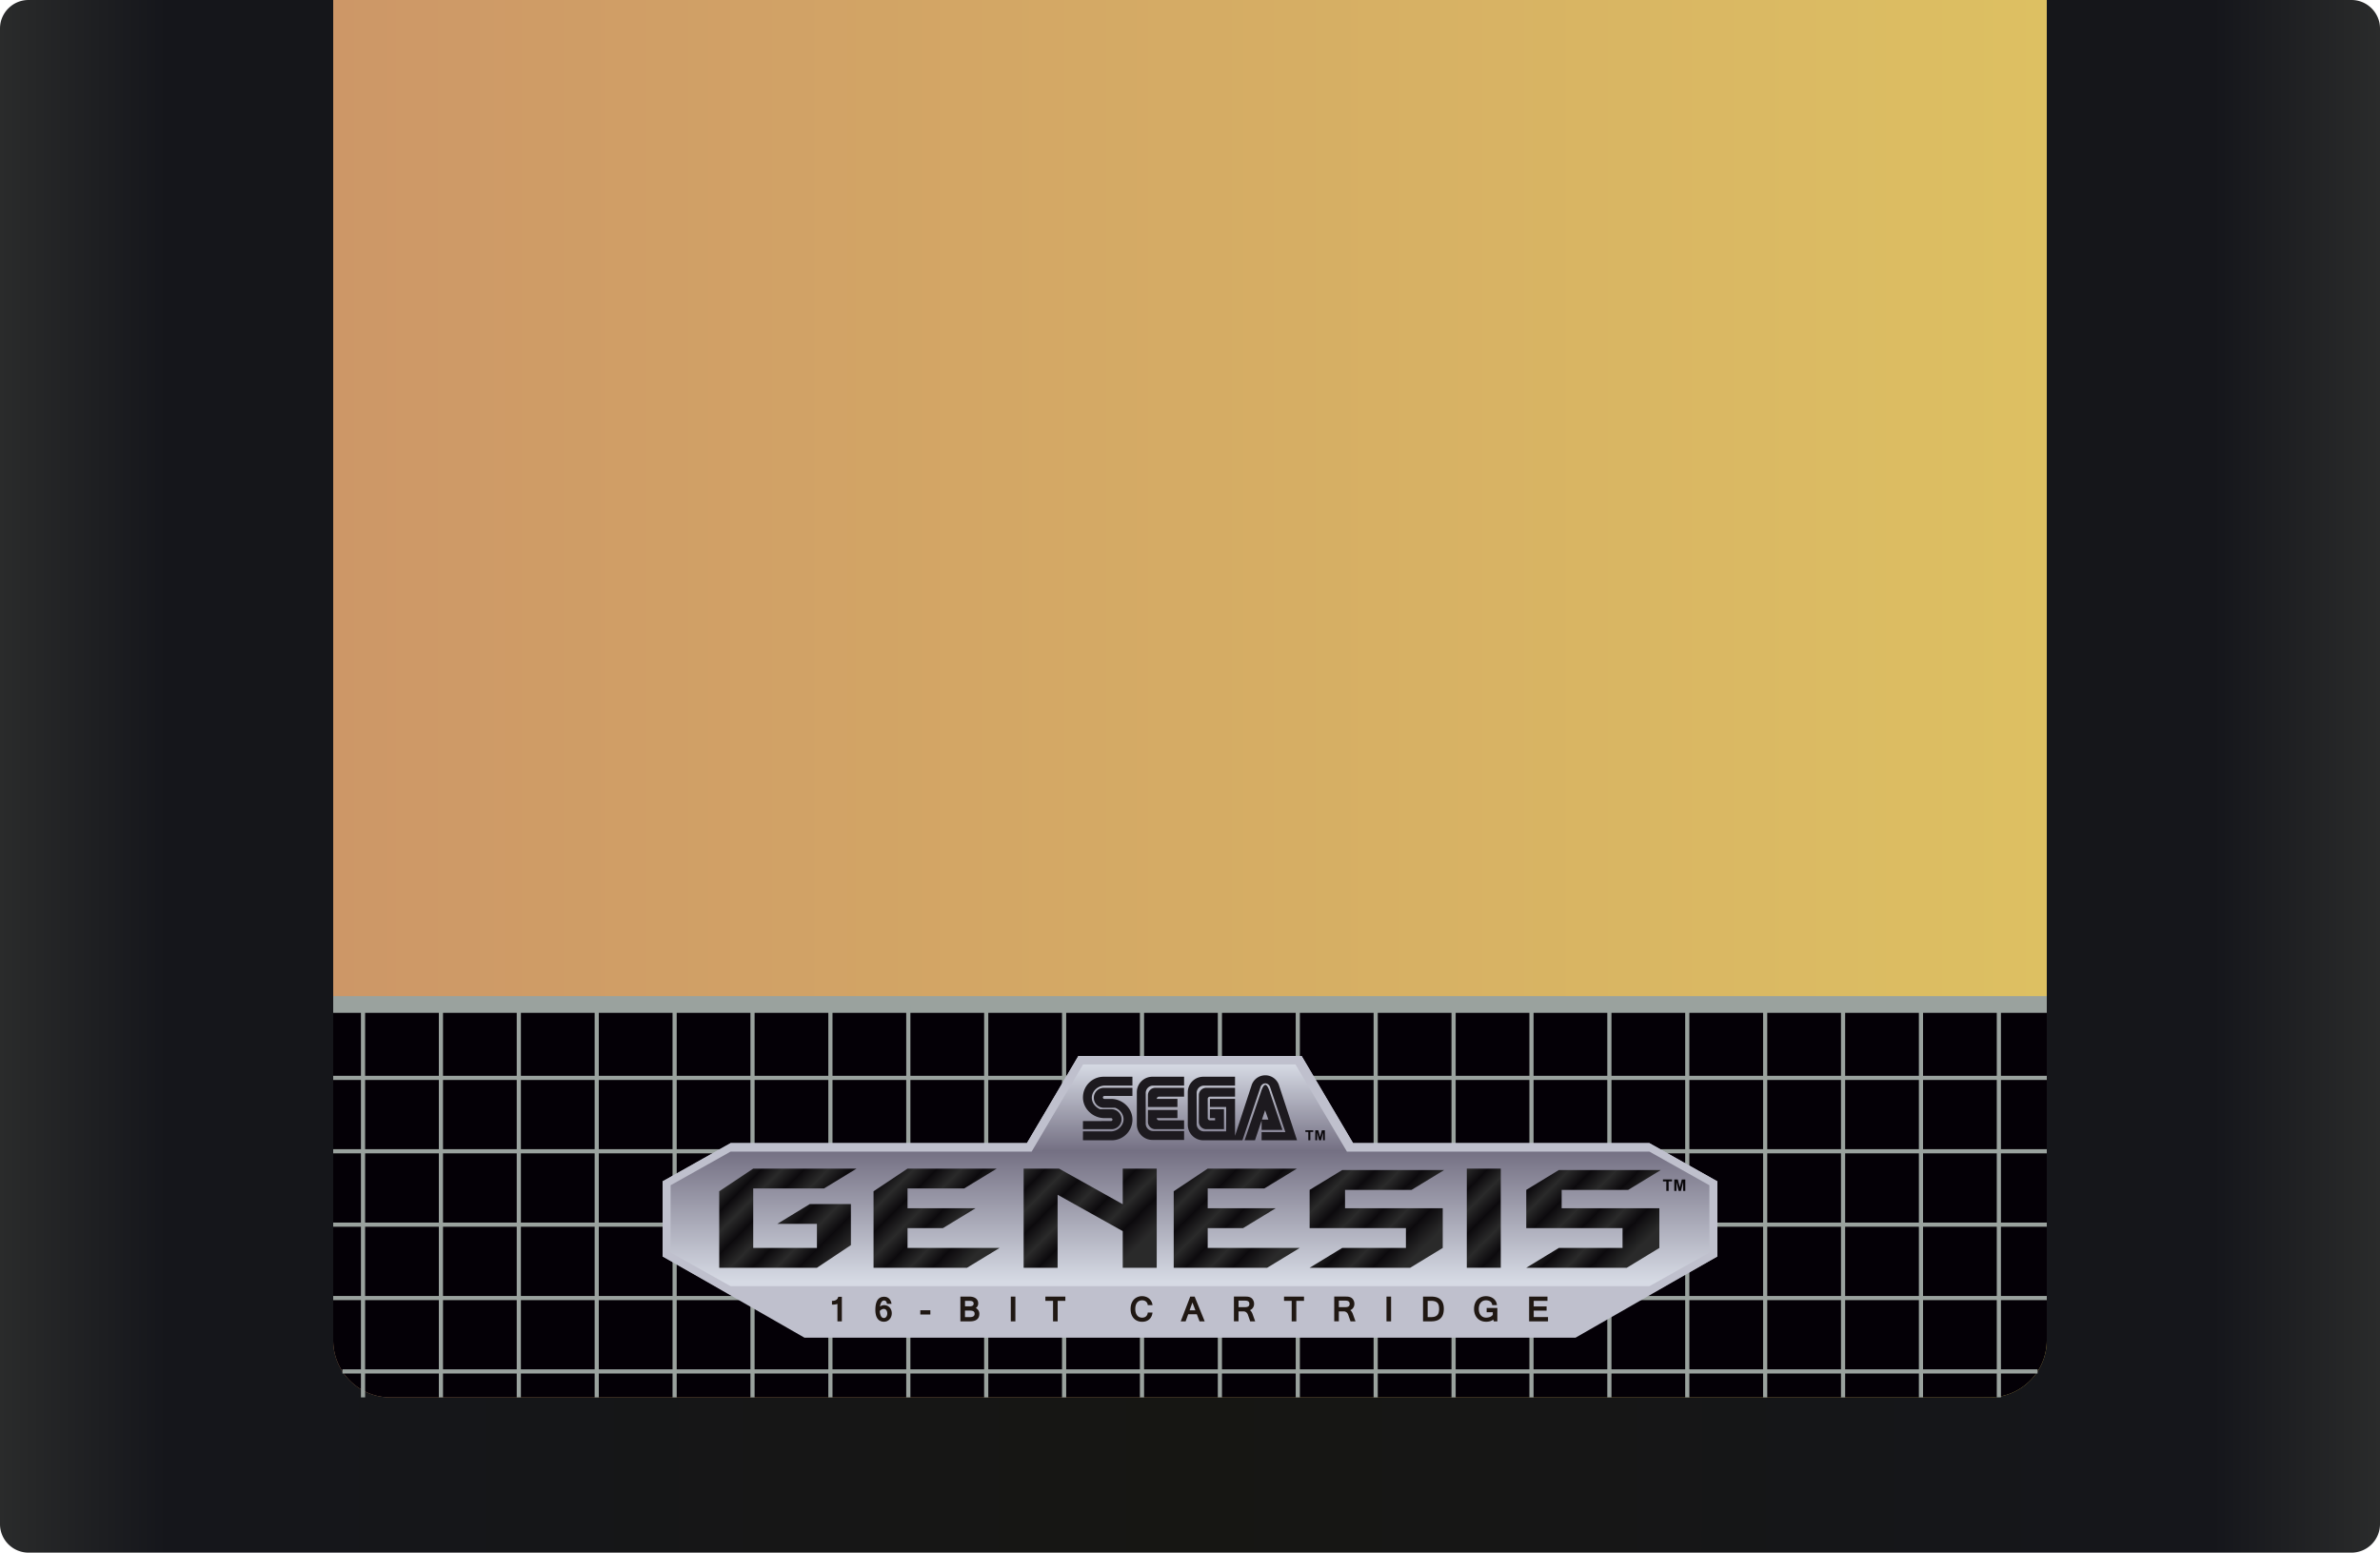 <svg xmlns="http://www.w3.org/2000/svg" viewBox="0 0 180.226 117.553"><linearGradient id="a" gradientUnits="userSpaceOnUse" y1="58.776" x2="180.226" y2="58.776"><stop offset="0" stop-color="#2a2b2b"/><stop offset=".07" stop-color="#15161b"/><stop offset=".5" stop-color="#161613"/><stop offset=".93" stop-color="#15161b"/><stop offset="1" stop-color="#2a2b2b"/></linearGradient><path d="M178.067 117.553H2.159A2.165 2.165 0 0 1 0 115.394V2.159C0 .971.971 0 2.159 0h175.908c1.187 0 2.159.971 2.159 2.159v113.236a2.165 2.165 0 0 1-2.159 2.158z" fill="url(#a)"/><linearGradient id="b" gradientUnits="userSpaceOnUse" x1="25.232" y1="52.899" x2="154.994" y2="52.899"><stop offset="0" stop-color="#cd9767"/><stop offset="1" stop-color="#ddc062"/></linearGradient><path d="M150.683 105.798H29.543a4.324 4.324 0 0 1-4.311-4.311V0h129.762v101.486a4.324 4.324 0 0 1-4.311 4.312z" fill="url(#b)"/><path d="M150.683 105.798H29.543a4.324 4.324 0 0 1-4.311-4.311V76.051h129.762v25.435a4.324 4.324 0 0 1-4.311 4.312z" fill="#040006"/><g fill="none" stroke="#9aa29e" stroke-miterlimit="10"><path stroke-width="1.264" d="M25.232 76.051h129.762"/><path stroke-width=".316" d="M25.232 81.608h129.762M25.232 87.164h129.762M25.232 92.72h129.762M25.232 98.277h129.762M25.932 103.833h128.362M27.491 76.051v29.747M33.39 76.051v29.747M39.288 76.051v29.747M45.187 76.051v29.747M51.086 76.051v29.747M56.985 76.051v29.747M62.883 76.051v29.747M68.782 76.051v29.747M74.681 76.051v29.747M80.579 76.051v29.747M86.478 76.051v29.747M92.377 76.051v29.747M98.276 76.051v29.747M104.174 76.051v29.747M110.073 76.051v29.747M115.972 76.051v29.747M121.871 76.051v29.747M127.769 76.051v29.747M133.668 76.051v29.747M139.567 76.051v29.747M145.465 76.051v29.747M151.364 76.051v29.747"/></g><path fill="#bfc0cd" d="M50.175 89.443v5.683l10.747 6.153h58.382l10.746-6.153v-5.683l-5.146-2.894h-22.441l-3.897-6.6H81.66l-3.898 6.6h-22.44z"/><g fill="#201813"><path d="M63.751 100.041h-.336v-1.32a1.26 1.26 0 0 1-.414.054v-.283c.277 0 .435-.104.474-.312h.275v1.861zM66.943 98.463c-.078 0-.142.039-.195.117a.799.799 0 0 0-.109.339.548.548 0 0 1 .545-.058.53.53 0 0 1 .181.127.603.603 0 0 1 .121.193.708.708 0 0 1 .001.493.61.61 0 0 1-.12.205.56.56 0 0 1-.433.19.617.617 0 0 1-.274-.059.543.543 0 0 1-.204-.172.788.788 0 0 1-.126-.279 1.547 1.547 0 0 1-.043-.38c0-.667.222-1 .665-1 .072 0 .138.011.201.034a.483.483 0 0 1 .165.101c.049.045.09.101.123.168a.762.762 0 0 1 .068.235h-.346c-.016-.169-.09-.254-.22-.254zm-.019.635c-.1 0-.199.051-.299.152a.874.874 0 0 0 .089.4c.054.092.127.138.218.138a.215.215 0 0 0 .107-.027.256.256 0 0 0 .08-.074.338.338 0 0 0 .051-.11.491.491 0 0 0 0-.273.357.357 0 0 0-.053-.109.233.233 0 0 0-.193-.097zM70.451 99.525h-.76v-.323h.76v.323zM74.161 99.472c0 .186-.06.327-.18.424-.12.097-.299.145-.536.145h-.72v-1.874h.686c.1 0 .191.012.273.035a.64.64 0 0 1 .21.101.46.46 0 0 1 .133.159.468.468 0 0 1 .047.211.416.416 0 0 1-.18.363.477.477 0 0 1 .201.183.483.483 0 0 1 .066.253zm-1.086-.567h.335a.46.46 0 0 0 .241-.049c.052-.033.078-.087.078-.164a.193.193 0 0 0-.019-.09.151.151 0 0 0-.057-.064.305.305 0 0 0-.106-.038.888.888 0 0 0-.159-.012h-.312v.417zm0 .814h.369c.239 0 .359-.082.359-.247 0-.043-.006-.08-.019-.11s-.033-.057-.064-.077a.34.34 0 0 0-.121-.046.985.985 0 0 0-.188-.015h-.337v.495zM76.89 100.041h-.348v-1.874h.348v1.874zM80.675 98.489h-.583v1.552h-.351v-1.552h-.58v-.322h1.513v.322zM86.912 98.813a.377.377 0 0 0-.259-.339.5.5 0 0 0-.16-.025.522.522 0 0 0-.217.043.447.447 0 0 0-.165.126.605.605 0 0 0-.104.206c-.025.081-.037.175-.037.28s.012.199.037.28c.025.081.059.15.104.206.046.056.1.098.163.127a.539.539 0 0 0 .38.019.367.367 0 0 0 .219-.197.518.518 0 0 0 .042-.167h.357a.833.833 0 0 1-.079.298.703.703 0 0 1-.165.22c-.069.06-.149.105-.239.136s-.189.047-.295.047a.916.916 0 0 1-.364-.069.759.759 0 0 1-.276-.194c-.077-.084-.136-.186-.177-.305s-.062-.252-.062-.4.021-.281.063-.4a.873.873 0 0 1 .177-.306.773.773 0 0 1 .278-.195.91.91 0 0 1 .648-.02.75.75 0 0 1 .411.352.73.73 0 0 1 .081.278h-.361zM91.226 100.041h-.39l-.205-.536h-.655l-.195.536h-.37l.72-1.874h.333l.762 1.874zm-.703-.833l-.227-.594-.215.594h.442zM95.049 100.041h-.376l-.179-.51a.387.387 0 0 0-.126-.175.339.339 0 0 0-.205-.07h-.375v.753h-.349v-1.874h.839c.051 0 .098.001.143.003a.758.758 0 0 1 .251.054.467.467 0 0 1 .189.158.617.617 0 0 1 .093.216.662.662 0 0 1 .011.117.508.508 0 0 1-.311.482c.08.061.144.157.195.289l.2.557zm-1.261-1.075h.465a.85.85 0 0 0 .162-.013.286.286 0 0 0 .109-.043.171.171 0 0 0 .063-.078.292.292 0 0 0 .02-.117c0-.083-.026-.144-.078-.183-.052-.039-.132-.059-.239-.059h-.501v.493zM98.747 98.489h-.583v1.552h-.351v-1.552h-.58v-.322h1.513v.322zM102.645 100.041h-.376l-.179-.51a.387.387 0 0 0-.126-.175c-.03-.022-.06-.038-.095-.051s-.072-.019-.11-.019h-.375v.753h-.349v-1.874h.839c.051 0 .098.001.143.003a.758.758 0 0 1 .251.054.467.467 0 0 1 .189.158.617.617 0 0 1 .093.216.662.662 0 0 1 .011.117.508.508 0 0 1-.311.482c.08.061.144.157.195.289l.2.557zm-1.261-1.075h.465a.85.85 0 0 0 .162-.013.286.286 0 0 0 .109-.043.171.171 0 0 0 .063-.078.292.292 0 0 0 .02-.117c0-.083-.026-.144-.078-.183-.052-.039-.132-.059-.239-.059h-.501v.493zM105.34 100.041h-.348v-1.874h.348v1.874zM109.333 99.094c0 .631-.318.947-.957.947h-.617v-1.874h.617c.639 0 .957.309.957.927zm-.356 0c0-.094-.009-.18-.028-.254a.433.433 0 0 0-.096-.19.436.436 0 0 0-.185-.119.876.876 0 0 0-.293-.041h-.265v1.229h.265c.117 0 .214-.014.291-.043s.139-.069.185-.123a.47.47 0 0 0 .098-.196 1.16 1.16 0 0 0 .028-.263zM112.533 100.07c-.136 0-.259-.023-.372-.07s-.207-.112-.286-.196a.87.87 0 0 1-.185-.305 1.136 1.136 0 0 1-.067-.397c0-.148.022-.281.067-.401a.814.814 0 0 1 .469-.497.967.967 0 0 1 .367-.068c.112 0 .216.016.314.048a.813.813 0 0 1 .256.136c.074.059.133.13.18.213a.708.708 0 0 1 .081.279h-.359a.4.4 0 0 0-.043-.154.316.316 0 0 0-.095-.114.452.452 0 0 0-.144-.072.623.623 0 0 0-.185-.025.55.55 0 0 0-.222.043.455.455 0 0 0-.173.127.606.606 0 0 0-.114.205.91.91 0 0 0-.039.278c0 .103.014.195.039.276.027.081.064.15.114.206a.485.485 0 0 0 .173.13c.068.03.142.045.223.045a.794.794 0 0 0 .3-.051.524.524 0 0 0 .209-.16v-.196h-.464v-.32h.81v1.011h-.269l-.044-.135a.673.673 0 0 1-.231.123 1.067 1.067 0 0 1-.31.041zM117.224 100.041h-1.432v-1.874h1.391v.322h-1.042v.423h.975v.32h-.975v.486h1.083v.323z"/></g><path fill="#bfc0cd" d="M50.175 89.443v5.683l5.147 2.895h69.582l5.146-2.895v-5.683l-5.146-2.894h-22.441l-3.897-6.6H81.66l-3.898 6.6h-22.44z"/><linearGradient id="c" gradientUnits="userSpaceOnUse" x1="114.613" y1="-108.311" x2="114.613" y2="-125.096" gradientTransform="matrix(1 0 0 -1 -24.5 -27.718)"><stop offset="0" stop-color="#d6dae4"/><stop offset=".39" stop-color="#747083"/><stop offset=".98" stop-color="#d6dae4"/></linearGradient><path fill="url(#c)" d="M101.998 87.192l-3.897-6.6H82.017l-3.897 6.6H55.321l-4.538 2.546v5.093l4.538 2.546h69.584l4.538-2.546v-5.093l-4.538-2.546z"/><linearGradient id="d" gradientUnits="userSpaceOnUse" x1="102.709" y1="-115.605" x2="109.905" y2="-122.801" gradientTransform="matrix(1 0 0 -1 -24.5 -27.718)"><stop offset="0" stop-color="#2a2a2a"/><stop offset=".11" stop-color="#0c0a0d"/><stop offset=".22" stop-color="#2a2a2a"/><stop offset=".34" stop-color="#0c0a0d"/><stop offset=".47" stop-color="#2a2a2a"/><stop offset=".59" stop-color="#0c0a0d"/><stop offset=".72" stop-color="#2a2a2a"/><stop offset=".84" stop-color="#0c0a0d"/><stop offset="1" stop-color="#2a2a2a"/></linearGradient><path fill="url(#d)" d="M87.593 88.478v7.506H85.02v-2.773l-4.932-2.756v5.529h-2.573v-7.506h2.68l4.825 2.696v-2.696z"/><linearGradient id="e" gradientUnits="userSpaceOnUse" x1="134.353" y1="-117.443" x2="141.634" y2="-124.724" gradientTransform="matrix(1 0 0 -1 -24.5 -27.718)"><stop offset="0" stop-color="#2a2a2a"/><stop offset=".11" stop-color="#0c0a0d"/><stop offset=".22" stop-color="#2a2a2a"/><stop offset=".34" stop-color="#0c0a0d"/><stop offset=".47" stop-color="#2a2a2a"/><stop offset=".59" stop-color="#0c0a0d"/><stop offset=".72" stop-color="#2a2a2a"/><stop offset=".84" stop-color="#0c0a0d"/><stop offset="1" stop-color="#2a2a2a"/></linearGradient><path fill="url(#e)" d="M111.073 88.478h2.573v7.505h-2.573z"/><linearGradient id="f" gradientUnits="userSpaceOnUse" x1="113.832" y1="-115.737" x2="120.951" y2="-122.857" gradientTransform="matrix(1 0 0 -1 -24.5 -27.718)"><stop offset="0" stop-color="#2a2a2a"/><stop offset=".11" stop-color="#0c0a0d"/><stop offset=".22" stop-color="#2a2a2a"/><stop offset=".34" stop-color="#0c0a0d"/><stop offset=".47" stop-color="#2a2a2a"/><stop offset=".59" stop-color="#0c0a0d"/><stop offset=".72" stop-color="#2a2a2a"/><stop offset=".84" stop-color="#0c0a0d"/><stop offset="1" stop-color="#2a2a2a"/></linearGradient><path fill="url(#f)" d="M95.742 89.979h-4.289v1.501h5.146l-2.466 1.502h-2.68v1.501h6.969l-2.466 1.501H88.88v-5.79l2.573-1.716h6.754z"/><linearGradient id="g" gradientUnits="userSpaceOnUse" x1="91.102" y1="-115.737" x2="98.222" y2="-122.857" gradientTransform="matrix(1 0 0 -1 -24.5 -27.718)"><stop offset="0" stop-color="#2a2a2a"/><stop offset=".11" stop-color="#0c0a0d"/><stop offset=".22" stop-color="#2a2a2a"/><stop offset=".34" stop-color="#0c0a0d"/><stop offset=".47" stop-color="#2a2a2a"/><stop offset=".59" stop-color="#0c0a0d"/><stop offset=".72" stop-color="#2a2a2a"/><stop offset=".84" stop-color="#0c0a0d"/><stop offset="1" stop-color="#2a2a2a"/></linearGradient><path fill="url(#g)" d="M73.012 89.979h-4.289v1.501h5.147l-2.466 1.502h-2.681v1.501h6.969l-2.466 1.501H66.15v-5.79l2.573-1.716h6.755z"/><linearGradient id="h" gradientUnits="userSpaceOnUse" x1="80.545" y1="-116.331" x2="87.568" y2="-123.354" gradientTransform="matrix(1 0 0 -1 -24.5 -27.718)"><stop offset="0" stop-color="#2a2a2a"/><stop offset=".11" stop-color="#0c0a0d"/><stop offset=".22" stop-color="#2a2a2a"/><stop offset=".34" stop-color="#0c0a0d"/><stop offset=".47" stop-color="#2a2a2a"/><stop offset=".59" stop-color="#0c0a0d"/><stop offset=".72" stop-color="#2a2a2a"/><stop offset=".84" stop-color="#0c0a0d"/><stop offset="1" stop-color="#2a2a2a"/></linearGradient><path fill="url(#h)" d="M54.464 90.194l2.573-1.716h7.827l-2.466 1.501h-5.361v4.504h4.825V92.66H58.86l2.466-1.501h3.109v3.109l-2.573 1.716h-7.398z"/><linearGradient id="i" gradientUnits="userSpaceOnUse" x1="124.419" y1="-115.657" x2="131.591" y2="-122.829" gradientTransform="matrix(1 0 0 -1 -24.5 -27.718)"><stop offset="0" stop-color="#2a2a2a"/><stop offset=".11" stop-color="#0c0a0d"/><stop offset=".22" stop-color="#2a2a2a"/><stop offset=".34" stop-color="#0c0a0d"/><stop offset=".47" stop-color="#2a2a2a"/><stop offset=".59" stop-color="#0c0a0d"/><stop offset=".72" stop-color="#2a2a2a"/><stop offset=".84" stop-color="#0c0a0d"/><stop offset="1" stop-color="#2a2a2a"/></linearGradient><path fill="url(#i)" d="M106.463 94.483v-1.501h-7.291v-2.895l2.466-1.501h7.72l-2.466 1.501h-5.039v1.393h7.398v3.003l-2.466 1.501h-7.613l2.466-1.501z"/><linearGradient id="j" gradientUnits="userSpaceOnUse" x1="140.822" y1="-115.657" x2="147.995" y2="-122.829" gradientTransform="matrix(1 0 0 -1 -24.5 -27.718)"><stop offset="0" stop-color="#2a2a2a"/><stop offset=".11" stop-color="#0c0a0d"/><stop offset=".22" stop-color="#2a2a2a"/><stop offset=".34" stop-color="#0c0a0d"/><stop offset=".47" stop-color="#2a2a2a"/><stop offset=".59" stop-color="#0c0a0d"/><stop offset=".72" stop-color="#2a2a2a"/><stop offset=".84" stop-color="#0c0a0d"/><stop offset="1" stop-color="#2a2a2a"/></linearGradient><path fill="url(#j)" d="M122.867 94.483v-1.501h-7.291v-2.895l2.466-1.501h7.72l-2.466 1.501h-5.039v1.393h7.397v3.003l-2.465 1.501h-7.613l2.466-1.501z"/><g fill="#0a080b"><path d="M126.183 90.165v-.72h-.255v-.147h.685v.147h-.255v.72h-.175zM126.786 90.165v-.866h.262l.156.591.154-.591h.261v.866h-.161l-.001-.682-.171.682h-.168l-.17-.682-.001.682h-.161z"/></g><path d="M94.768 82.199l-1.356 4.132h.67l1.359-3.99c.049-.182.198-.316.373-.316.177 0 .326.133.375.316l1.149 3.375h-1.803v.615h2.683l-1.356-4.132a1.09 1.09 0 0 0-2.094 0zm.794 2.566l.238-.705.248.705h-.486zm-.098-2.023l-1.214 3.59h.783l.502-1.488v.703h1.578l-.937-2.805c-.048-.156-.19-.605-.356-.605-.168 0-.31.449-.356.605zm-4.289-.549h2.348v-.672h-2.404c-.648 0-1.174.527-1.174 1.175v2.461c0 .648.525 1.174 1.174 1.174h2.404v-3.132h-1.901v.615h1.229v1.845h-1.676a.558.558 0 0 1-.559-.559v-2.349c0-.307.249-.558.559-.558zm.447 1.789v.672h.391v.168h-.391a.168.168 0 0 1-.168-.168v-1.455c0-.093.075-.168.168-.168h1.901v-.67h-2.18c-.31 0-.56.25-.56.559v2.013c0 .308.25.559.56.559h1.342v-1.51h-1.063zm-4.304-1.789h2.348v-.672h-2.404c-.648 0-1.174.527-1.174 1.175v2.433c0 .648.525 1.175 1.174 1.175h2.404v-.672h-2.348a.56.56 0 0 1-.559-.559V82.75a.56.56 0 0 1 .559-.557zm1.844 1.621v-.615h-1.565c0-.093.075-.168.168-.168h1.9v-.67h-2.18a.56.56 0 0 0-.559.559v.894h2.236zm0 .225v.615h-1.565c0 .093.075.168.168.168h1.9v.67h-2.18a.56.56 0 0 1-.559-.559v-.894h2.236zm-5.745.838h-1.41v.615h2.18a.754.754 0 0 0-.027-1.51h-.848c-.343-.13-.634-.47-.634-.867 0-.509.469-.922.978-.922h2.097v-.672h-2.181c-.864 0-1.565.702-1.565 1.566 0 .866.757 1.566 1.621 1.566v-.007l.004.007h.499a.11.11 0 1 1 0 .222h-.714v.002zm.925-1.901h1.411v-.615h-2.181a.754.754 0 0 0 .029 1.51h.848c.343.132.633.47.633.867 0 .509-.469.922-.978.922h-2.096v.672h2.18c.864 0 1.566-.701 1.566-1.566 0-.864-.757-1.566-1.621-1.566v.009l-.006-.009h-.498a.11.11 0 0 1-.111-.111.11.11 0 0 1 .111-.111h.713v-.002z" fill="#1d1a1f"/><g fill="#0a080b"><path d="M99.073 86.331v-.628h-.223v-.128h.597v.128h-.222v.628h-.152zM99.599 86.331v-.755h.228l.136.515.134-.515h.228v.755h-.14v-.595l-.149.595h-.147l-.148-.595v.595h-.142z"/></g></svg>